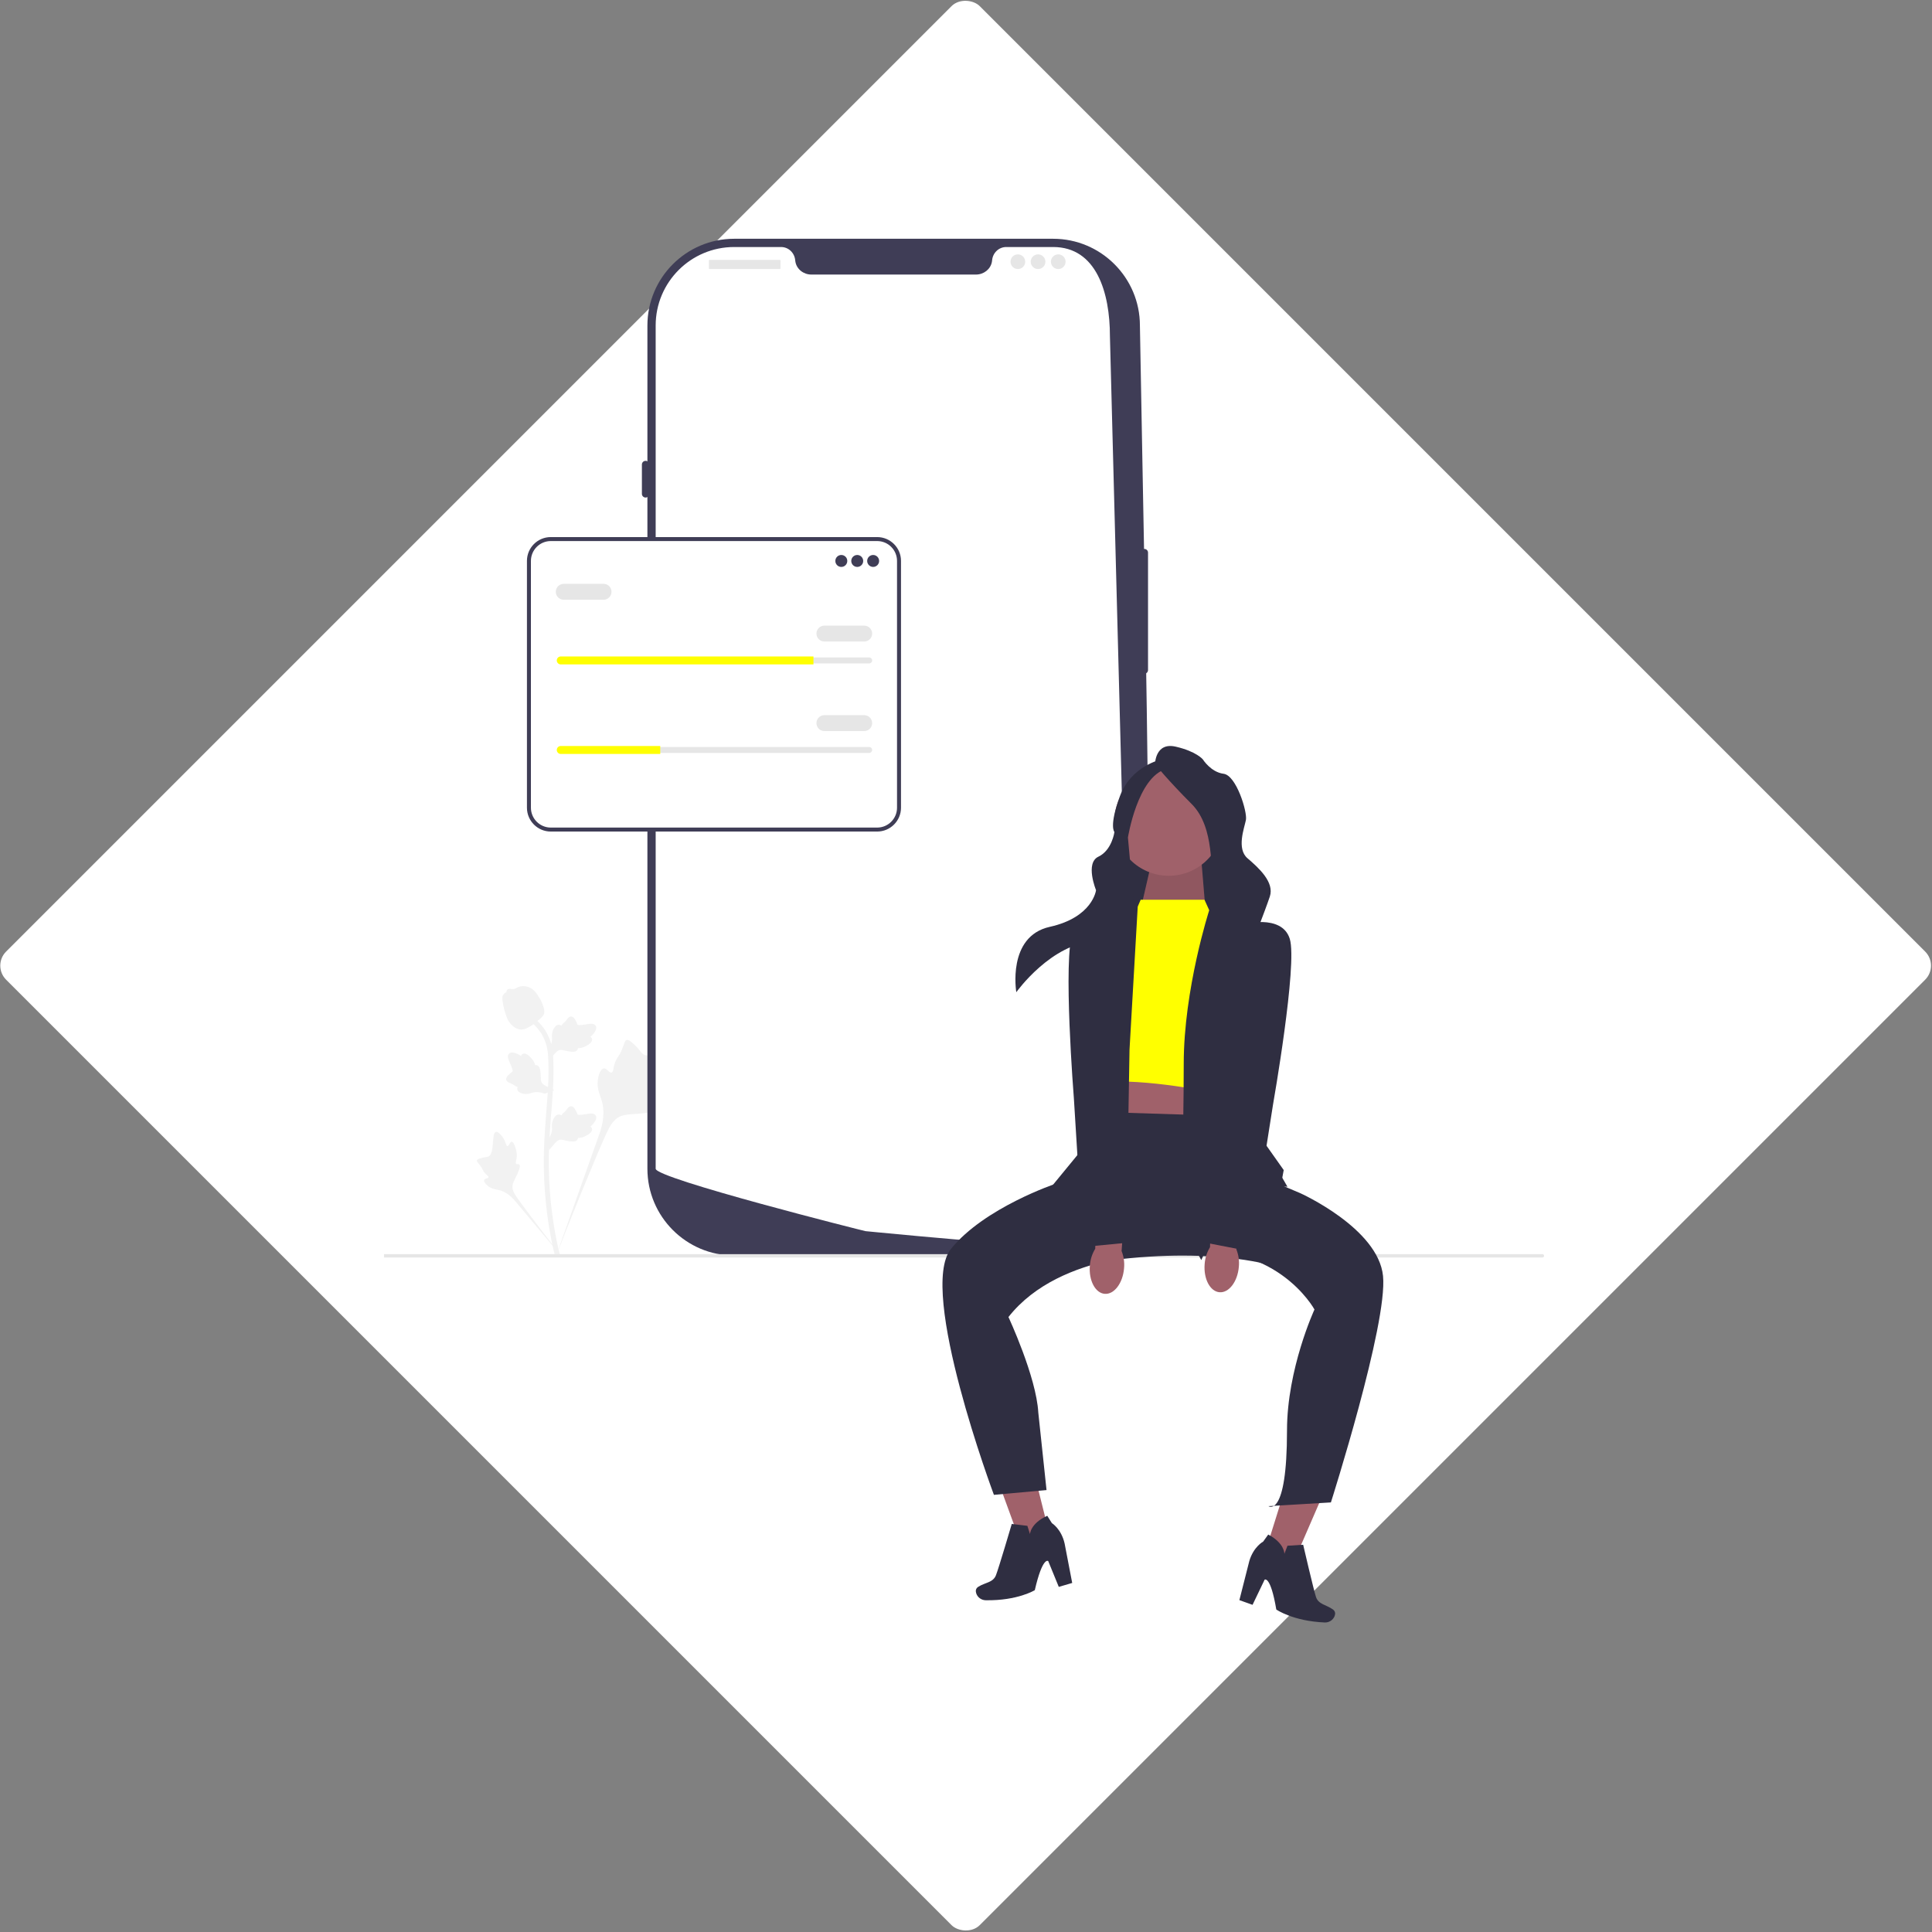 <svg width="971" height="971" viewBox="0 0 971 971" fill="none" xmlns="http://www.w3.org/2000/svg">
<rect x="0" y="0" width="971" height="971" fill="#808080" stroke="none"/>
<rect x="-4" y="485.318" width="692" height="692" rx="10" transform="rotate(-45 -4 485.318)" fill="white"/>
<g clip-path="url(#clip0_0_1)">
<path d="M344.784 540.766C343.94 539.342 340.287 540.866 339.616 539.574C338.947 538.287 342.34 536.325 344.279 531.844C344.629 531.036 346.832 525.944 345.201 524.373C342.109 521.394 327.961 533.685 323.01 529.663C321.924 528.781 321.164 527.018 317.876 524.157C316.568 523.019 315.776 522.505 315.011 522.697C313.925 522.968 313.838 524.422 312.674 527.281C310.927 531.568 309.893 531.309 308.875 534.729C308.12 537.269 308.292 538.745 307.403 539.033C306.145 539.44 304.987 536.746 303.392 536.987C301.765 537.234 300.781 540.37 300.471 542.717C299.887 547.124 301.505 550.031 302.402 553.088C303.377 556.41 303.955 561.463 301.705 568.616L279.427 631.382C284.346 618.502 298.586 583.196 304.57 570.076C306.297 566.289 308.204 562.447 312.121 560.931C315.891 559.471 321.069 560.343 327.671 558.753C328.442 558.567 330.581 558.023 330.851 556.764C331.073 555.724 329.815 555.143 330.008 554.169C330.268 552.862 332.742 552.846 335.784 551.338C337.928 550.274 339.264 549.01 340.413 547.922C340.759 547.595 345.908 542.661 344.784 540.766H344.784Z" fill="#F2F2F2"/>
<path d="M257.139 573.808C256.197 573.812 255.891 576.044 255.063 576.001C254.238 575.958 254.254 573.727 252.615 571.482C252.319 571.077 250.455 568.527 249.214 568.874C246.86 569.532 248.81 580.022 245.407 581.292C244.661 581.57 243.577 581.435 241.224 582.223C240.288 582.537 239.807 582.777 239.68 583.208C239.5 583.819 240.188 584.281 241.255 585.678C242.856 587.772 242.43 588.204 243.816 589.691C244.844 590.794 245.618 591.136 245.503 591.655C245.339 592.39 243.683 592.181 243.342 593.034C242.993 593.903 244.248 595.291 245.311 596.121C247.305 597.678 249.199 597.723 250.958 598.165C252.87 598.645 255.517 599.819 258.378 602.988L282.756 632.031C277.854 625.902 264.635 608.725 259.922 602.003C258.561 600.062 257.226 598.018 257.612 595.658C257.983 593.386 259.905 591.096 261.029 587.397C261.161 586.965 261.511 585.758 260.971 585.263C260.525 584.854 259.876 585.304 259.454 584.928C258.887 584.423 259.593 583.204 259.731 581.276C259.828 579.917 259.593 578.896 259.39 578.019C259.329 577.754 258.393 573.803 257.139 573.808V573.808H257.139Z" fill="#F2F2F2"/>
<path d="M275.939 578.029L275.371 572.96L275.63 572.576C276.831 570.799 277.442 569.064 277.45 567.417C277.451 567.156 277.439 566.894 277.426 566.627C277.377 565.57 277.316 564.256 278.002 562.724C278.386 561.87 279.465 559.892 281.087 560.137C281.524 560.198 281.855 560.399 282.105 560.634C282.142 560.575 282.18 560.516 282.22 560.453C282.726 559.682 283.126 559.351 283.511 559.033C283.808 558.789 284.113 558.536 284.593 557.939C284.804 557.678 284.967 557.447 285.106 557.254C285.525 556.669 286.074 555.972 287.04 555.984C288.073 556.033 288.614 556.887 288.972 557.452C289.612 558.461 289.902 559.187 290.094 559.67C290.164 559.846 290.244 560.044 290.284 560.105C290.617 560.595 293.322 560.137 294.342 559.971C296.631 559.589 298.612 559.258 299.428 560.702C300.013 561.735 299.579 563.1 298.098 564.87C297.637 565.42 297.146 565.839 296.71 566.167C297.071 566.382 297.394 566.713 297.525 567.231C297.834 568.46 296.778 569.691 294.388 570.895C293.795 571.196 292.996 571.597 291.876 571.791C291.349 571.881 290.874 571.903 290.468 571.915C290.459 572.15 290.404 572.405 290.261 572.667C289.841 573.438 288.967 573.805 287.651 573.717C286.202 573.641 285.009 573.364 283.957 573.122C283.038 572.911 282.246 572.733 281.625 572.774C280.472 572.867 279.584 573.79 278.541 574.987L275.939 578.029H275.939H275.939Z" fill="#F2F2F2"/>
<path d="M278.572 547.853L273.814 549.687L273.376 549.534C271.353 548.823 269.52 548.672 267.925 549.082C267.671 549.148 267.421 549.226 267.166 549.305C266.156 549.621 264.9 550.013 263.245 549.739C262.321 549.584 260.135 549.042 259.96 547.41C259.908 546.972 260.018 546.602 260.182 546.299C260.116 546.279 260.05 546.257 259.978 546.234C259.104 545.941 258.683 545.638 258.277 545.345C257.965 545.121 257.644 544.889 256.945 544.577C256.638 544.439 256.374 544.339 256.152 544.254C255.48 543.997 254.666 543.644 254.433 542.705C254.218 541.694 254.907 540.954 255.363 540.464C256.176 539.589 256.805 539.124 257.223 538.816C257.376 538.704 257.547 538.577 257.596 538.522C257.985 538.076 256.856 535.575 256.437 534.632C255.487 532.514 254.665 530.682 255.855 529.526C256.705 528.698 258.136 528.772 260.223 529.755C260.873 530.062 261.402 530.43 261.83 530.769C261.947 530.365 262.184 529.969 262.653 529.71C263.763 529.1 265.221 529.81 266.992 531.816C267.434 532.314 268.025 532.985 268.496 534.019C268.717 534.506 268.859 534.959 268.974 535.349C269.203 535.298 269.463 535.287 269.753 535.359C270.605 535.569 271.182 536.321 271.43 537.617C271.725 539.038 271.76 540.262 271.792 541.341C271.822 542.283 271.85 543.094 272.048 543.685C272.43 544.776 273.548 545.402 274.97 546.107L278.572 547.852L278.572 547.853Z" fill="#F2F2F2"/>
<path d="M275.939 532.922L275.371 527.853L275.63 527.469C276.831 525.692 277.442 523.957 277.45 522.31C277.451 522.049 277.439 521.787 277.426 521.52C277.377 520.463 277.316 519.149 278.002 517.617C278.386 516.763 279.465 514.785 281.087 515.03C281.524 515.091 281.855 515.292 282.105 515.527C282.142 515.468 282.18 515.409 282.22 515.346C282.726 514.575 283.126 514.244 283.511 513.926C283.808 513.682 284.113 513.43 284.593 512.832C284.804 512.571 284.967 512.341 285.106 512.147C285.525 511.562 286.074 510.865 287.04 510.877C288.073 510.926 288.614 511.78 288.972 512.345C289.612 513.354 289.902 514.081 290.094 514.563C290.164 514.739 290.244 514.937 290.284 514.998C290.617 515.488 293.322 515.03 294.342 514.864C296.631 514.482 298.612 514.151 299.428 515.595C300.013 516.628 299.579 517.994 298.098 519.763C297.637 520.314 297.146 520.732 296.71 521.06C297.071 521.275 297.394 521.606 297.525 522.124C297.834 523.353 296.778 524.584 294.388 525.788C293.795 526.089 292.996 526.49 291.876 526.684C291.349 526.774 290.874 526.796 290.468 526.808C290.459 527.043 290.404 527.298 290.261 527.56C289.841 528.331 288.967 528.698 287.651 528.61C286.202 528.534 285.009 528.257 283.957 528.015C283.038 527.804 282.246 527.626 281.625 527.667C280.472 527.76 279.584 528.683 278.541 529.88L275.939 532.922H275.939H275.939Z" fill="#F2F2F2"/>
<path d="M281.124 631.299L280.062 630.633L279.805 629.407L280.062 630.633L278.824 630.775C278.804 630.66 278.737 630.396 278.635 629.983C278.081 627.716 276.391 620.82 274.982 609.959C273.998 602.378 273.441 594.584 273.326 586.789C273.211 578.983 273.581 573.073 273.877 568.323C274.101 564.74 274.372 561.329 274.639 558.005C275.349 549.127 276.018 540.74 275.52 531.456C275.41 529.383 275.179 525.068 272.658 520.477C271.196 517.815 269.182 515.451 266.671 513.454L268.232 511.491C271.004 513.699 273.232 516.317 274.856 519.273C277.65 524.364 277.902 529.065 278.024 531.323C278.53 540.772 277.853 549.239 277.136 558.204C276.872 561.515 276.6 564.911 276.378 568.479C276.084 573.185 275.718 579.044 275.832 586.75C275.945 594.452 276.495 602.15 277.466 609.636C278.858 620.36 280.523 627.154 281.07 629.385C281.362 630.577 281.423 630.827 281.124 631.299V631.299H281.124Z" fill="#F2F2F2"/>
<path d="M262.075 517.436C261.972 517.436 261.868 517.433 261.763 517.426C259.629 517.311 257.653 516.033 255.889 513.63C255.061 512.5 254.638 511.21 253.794 508.638C253.663 508.241 253.027 506.23 252.64 503.462C252.387 501.653 252.418 500.897 252.777 500.229C253.175 499.485 253.818 498.966 254.543 498.617C254.511 498.377 254.536 498.13 254.64 497.877C255.067 496.833 256.203 496.97 256.817 497.036C257.128 497.075 257.516 497.126 257.934 497.104C258.593 497.072 258.946 496.877 259.482 496.583C259.995 496.301 260.632 495.951 261.578 495.758C263.443 495.369 265.006 495.898 265.521 496.071C268.231 496.974 269.567 499.081 271.114 501.521C271.422 502.011 272.481 503.792 273.179 506.235C273.683 507.997 273.612 508.78 273.461 509.362C273.152 510.559 272.424 511.244 270.575 512.756C268.645 514.34 267.676 515.133 266.843 515.615C264.906 516.733 263.69 517.436 262.075 517.436V517.436H262.075Z" fill="#F2F2F2"/>
<path d="M529.298 631.006H368.986C344.941 631.006 325.379 611.444 325.379 587.399V163.607C325.379 139.562 344.941 120 368.986 120H529.298C553.343 120 572.905 139.562 572.905 163.607C575.889 333.789 580.978 524.365 572.905 587.399C572.905 611.444 553.343 631.006 529.298 631.006Z" fill="#3F3D56"/>
<path d="M575.141 275.885C574.123 275.885 573.296 276.712 573.296 277.729V336.762C573.296 337.78 574.123 338.607 575.141 338.607C576.158 338.607 576.985 337.78 576.985 336.762V277.729C576.985 276.712 576.158 275.885 575.141 275.885Z" fill="#3F3D56"/>
<path d="M557.835 168.928L568.755 587.391C568.755 608.32 552.465 625.44 531.868 626.768H531.859C531.554 626.787 531.25 626.805 530.936 626.814C530.392 626.842 529.848 626.851 529.295 626.851C529.295 626.851 527.265 626.704 523.557 626.427C519.812 626.15 514.361 625.735 507.563 625.191C505.525 625.034 503.375 624.859 501.106 624.674C496.587 624.306 491.624 623.9 486.302 623.438C484.18 623.263 481.985 623.07 479.744 622.876C468.288 621.889 455.457 620.736 441.926 619.426C439.638 619.214 437.332 618.993 435.008 618.762C434.399 618.697 329.531 592.335 329.531 587.391V163.607C329.531 141.811 347.194 124.147 368.99 124.147H392.548C396.312 124.147 399.337 127.081 399.66 130.835C399.688 131.084 399.715 131.333 399.762 131.582C400.444 135.354 403.903 137.983 407.74 137.983H490.545C494.382 137.983 497.841 135.354 498.524 131.582C498.57 131.333 498.597 131.084 498.625 130.835C498.948 127.081 501.973 124.147 505.737 124.147H529.295C551.091 124.147 557.835 147.132 557.835 168.928V168.928Z" fill="white"/>
<path d="M324.457 231.61C323.44 231.61 322.612 232.437 322.612 233.454V248.213C322.612 249.23 323.44 250.057 324.457 250.057C325.475 250.057 326.302 249.23 326.302 248.213V233.454C326.302 232.437 325.475 231.61 324.457 231.61Z" fill="#3F3D56"/>
<path d="M324.457 275.885C323.44 275.885 322.612 276.712 322.612 277.729V306.323C322.612 307.341 323.44 308.168 324.457 308.168C325.475 308.168 326.302 307.341 326.302 306.323V277.729C326.302 276.712 325.475 275.885 324.457 275.885Z" fill="#3F3D56"/>
<path d="M324.457 316.47C323.44 316.47 322.612 317.297 322.612 318.315V346.909C322.612 347.926 323.44 348.753 324.457 348.753C325.475 348.753 326.302 347.926 326.302 346.909V318.315C326.302 317.297 325.475 316.47 324.457 316.47Z" fill="#3F3D56"/>
<path d="M391.943 130.608H356.59C356.419 130.608 356.28 130.747 356.28 130.918V134.909C356.28 135.081 356.419 135.22 356.59 135.22H391.943C392.114 135.22 392.253 135.081 392.253 134.909V130.918C392.253 130.747 392.114 130.608 391.943 130.608Z" fill="#E6E6E6"/>
<path d="M511.566 135.22C513.604 135.22 515.256 133.568 515.256 131.53C515.256 129.492 513.604 127.84 511.566 127.84C509.528 127.84 507.876 129.492 507.876 131.53C507.876 133.568 509.528 135.22 511.566 135.22Z" fill="#E6E6E6"/>
<path d="M521.712 135.22C523.75 135.22 525.402 133.568 525.402 131.53C525.402 129.492 523.75 127.84 521.712 127.84C519.675 127.84 518.023 129.492 518.023 131.53C518.023 133.568 519.675 135.22 521.712 135.22Z" fill="#E6E6E6"/>
<path d="M531.859 135.22C533.896 135.22 535.548 133.568 535.548 131.53C535.548 129.492 533.896 127.84 531.859 127.84C529.821 127.84 528.169 129.492 528.169 131.53C528.169 133.568 529.821 135.22 531.859 135.22Z" fill="#E6E6E6"/>
<path d="M776.04 631.16C776.04 631.624 775.664 632 775.2 632H193V630.32H775.2C775.664 630.32 776.04 630.696 776.04 631.16Z" fill="#E6E6E6"/>
<path d="M651.621 729.802L671.389 736.116L646.084 794.51L632.688 790.232L651.621 729.802Z" fill="#A0616A"/>
<path d="M654.959 776.382L647.067 776.87L645.514 780.945C645.514 780.945 645.701 775.611 637.397 771.247L634.845 774.797C634.845 774.797 629.986 777.375 627.878 784.601L622.899 804.206L629.517 806.571L635.582 793.926C635.582 793.926 638.525 791.657 641.451 808.923C641.451 808.923 649.734 814.75 665.759 815.435C667.962 815.529 670.016 814.227 670.78 812.159C671.202 811.018 671.16 809.798 669.88 808.875C666.623 806.526 662.616 806.384 661.385 802.592C660.153 798.8 654.959 776.382 654.959 776.382Z" fill="#2F2E41"/>
<path d="M514.568 719.614L494.464 724.757L516.3 784.534L529.923 781.05L514.568 719.614Z" fill="#A0616A"/>
<path d="M508.504 765.917L516.353 766.867L517.664 771.026C517.664 771.026 517.791 765.691 526.337 761.821L528.676 765.514C528.676 765.514 533.375 768.373 535.055 775.71L538.876 795.574L532.131 797.547L526.818 784.567C526.818 784.567 524.013 782.13 520.079 799.194C520.079 799.194 511.468 804.526 495.431 804.269C493.226 804.234 491.252 802.813 490.611 800.704C490.257 799.54 490.37 798.325 491.702 797.479C495.092 795.325 499.1 795.418 500.551 791.705C502.003 787.992 508.504 765.917 508.504 765.917V765.917Z" fill="#2F2E41"/>
<path d="M564.077 479.839H617.766V400.507H564.077V479.839Z" fill="#2F2E41"/>
<path d="M608.551 535.531L606.949 578.002L554.061 573.995L560.471 532.326L608.551 535.531Z" fill="#A0616A"/>
<path d="M550.054 558.77L626.18 561.174L645.181 588.061L636.366 635.34C636.366 635.34 598.134 624.479 534.829 637.3L538.836 593.227L551.057 581.005L550.054 558.77Z" fill="#2F2E41"/>
<path d="M632.591 590.823L653.426 599.638C653.426 599.638 692.691 617.267 695.095 641.307C697.499 665.347 668.896 755.096 668.896 755.096L637.505 756.973C637.505 756.973 646.835 763.465 646.835 718.928C646.835 687.928 660.638 658.135 660.638 658.135C660.638 658.135 640.604 621.274 589.319 630.088C589.319 630.088 533.279 628.272 506.835 661.928C506.835 661.928 520.835 691.928 521.835 709.928L525.974 748.891L499.53 751.295C499.53 751.295 461.106 648.519 477.934 627.684C494.762 606.85 530.822 594.83 530.822 594.83L632.591 590.823Z" fill="#2F2E41"/>
<path d="M605.715 455.65L603.835 432.928H578.835L573.293 457.001L605.715 455.65Z" fill="#A0616A"/>
<path opacity="0.1" d="M605.715 455.65L603.835 432.928H578.835L573.293 457.001L605.715 455.65Z" fill="black"/>
<path d="M614.725 412.83C614.725 427.923 602.49 440.157 587.398 440.157C572.306 440.157 560.071 427.923 560.071 412.83C560.071 397.738 572.306 385.503 587.398 385.503C602.49 385.503 614.725 397.738 614.725 412.83Z" fill="#A0616A"/>
<path d="M573.293 452.193H605.346L609.353 461.008L613.359 549.955C613.359 549.955 582.909 542.743 556.465 543.545L562.875 462.61L570.889 457.802L573.293 452.193Z" fill="#FFFF00"/>
<path d="M603.743 633.294C603.743 633.294 619.77 597.234 626.18 596.433C632.591 595.631 647.056 596.433 647.056 596.433L643.81 590.823C643.81 590.823 643.008 579.605 634.995 579.605C626.982 579.605 630.187 464.213 630.187 464.213L607.741 457.463C607.741 457.463 594.929 497.068 594.929 534.73C594.929 572.393 593.326 614.062 593.326 614.062L603.743 633.294Z" fill="#2F2E41"/>
<path d="M571.811 455.65L543.643 463.412L546.849 573.995L528.418 596.433C528.418 596.433 552.458 596.433 558.067 616.466C558.067 616.466 564.721 627.419 571.811 626.35C578.902 625.28 574.094 602.843 574.094 602.843L566.882 574.797L567.683 527.518L571.811 455.65Z" fill="#2F2E41"/>
<path d="M580.505 384.08C580.505 384.08 580.505 372.861 590.922 375.265C601.339 377.669 604.545 381.676 604.545 381.676C604.545 381.676 608.551 388.087 614.962 388.888C621.372 389.689 626.982 408.12 626.18 412.127C625.379 416.133 621.372 426.551 626.982 431.359C632.591 436.167 640.604 443.379 638.2 450.59C635.796 457.802 628.584 476.233 628.584 476.233C628.584 476.233 648.7 479.173 647.056 491.726C647.056 491.726 637.399 484.246 624.578 484.246C611.757 484.246 613.359 460.986 613.359 460.986C613.359 460.986 612.558 446.584 610.154 442.577C607.75 438.571 610.955 416.133 598.935 404.113C586.915 392.093 580.505 384.08 580.505 384.08Z" fill="#2F2E41"/>
<path d="M583.71 381.676C583.71 381.676 568.485 384.881 562.875 400.107C557.266 415.332 560.099 418.165 560.099 418.165C560.099 418.165 558.859 427.333 552.053 430.548C545.246 433.762 550.855 447.385 550.855 447.385C550.855 447.385 549.253 461.008 527.617 465.816C505.981 470.624 510.789 498.67 510.789 498.67C510.789 498.67 528.418 473.829 550.855 473.028C573.293 472.226 569.286 447.385 569.286 447.385L566.882 420.941C566.882 420.941 571.69 390.491 586.114 386.484C600.538 382.477 583.71 381.676 583.71 381.676Z" fill="#2F2E41"/>
<path d="M605.448 635.235C604.813 642.69 608.145 649.061 612.889 649.464C617.634 649.868 621.993 644.151 622.628 636.694C622.922 633.718 622.499 630.715 621.395 627.936L623.687 596.315L608.825 595.556L608.143 626.809C606.585 629.362 605.661 632.252 605.448 635.235Z" fill="#A0616A"/>
<path d="M547.752 636.037C547.117 643.492 550.449 649.862 555.193 650.266C559.938 650.669 564.298 644.953 564.932 637.495C565.226 634.519 564.803 631.517 563.699 628.738L565.991 597.116L551.129 596.357L550.448 627.611C548.889 630.164 547.965 633.053 547.752 636.037H547.752Z" fill="#A0616A"/>
<path d="M624.177 464.614C624.177 464.614 644.21 459.004 648.217 471.826C652.224 484.647 639.803 555.164 639.803 555.164L628.184 628.886L603.343 624.078L619.369 525.515L624.177 464.614H624.177Z" fill="#2F2E41"/>
<path d="M563.841 463.565C563.841 463.565 544.427 456.088 539.228 468.474C534.028 480.859 539.732 552.234 539.732 552.234L544.337 626.724L569.521 624.284L562.875 524.647L563.841 463.564V463.565Z" fill="#2F2E41"/>
<path d="M440.858 417.928H276.811C270.207 417.928 264.835 412.555 264.835 405.951V281.904C264.835 275.301 270.207 269.928 276.811 269.928H440.858C447.462 269.928 452.835 275.301 452.835 281.904V405.951C452.835 412.555 447.462 417.928 440.858 417.928Z" fill="white"/>
<path d="M440.858 417.928H276.811C270.207 417.928 264.835 412.555 264.835 405.951V281.904C264.835 275.301 270.207 269.928 276.811 269.928H440.858C447.462 269.928 452.835 275.301 452.835 281.904V405.951C452.835 412.555 447.462 417.928 440.858 417.928ZM276.811 271.928C271.31 271.928 266.835 276.403 266.835 281.904V405.951C266.835 411.452 271.31 415.928 276.811 415.928H440.858C446.359 415.928 450.835 411.452 450.835 405.951V281.904C450.835 276.403 446.359 271.928 440.858 271.928H276.811Z" fill="#3F3D56"/>
<path d="M422.835 284.928C424.492 284.928 425.835 283.585 425.835 281.928C425.835 280.271 424.492 278.928 422.835 278.928C421.178 278.928 419.835 280.271 419.835 281.928C419.835 283.585 421.178 284.928 422.835 284.928Z" fill="#3F3D56"/>
<path d="M430.835 284.928C432.492 284.928 433.835 283.585 433.835 281.928C433.835 280.271 432.492 278.928 430.835 278.928C429.178 278.928 427.835 280.271 427.835 281.928C427.835 283.585 429.178 284.928 430.835 284.928Z" fill="#3F3D56"/>
<path d="M438.835 284.928C440.492 284.928 441.835 283.585 441.835 281.928C441.835 280.271 440.492 278.928 438.835 278.928C437.178 278.928 435.835 280.271 435.835 281.928C435.835 283.585 437.178 284.928 438.835 284.928Z" fill="#3F3D56"/>
<path d="M281.835 330.428C281.008 330.428 280.335 331.101 280.335 331.928C280.335 332.331 280.491 332.704 280.773 332.979C281.058 333.271 281.432 333.428 281.835 333.428H436.835C437.662 333.428 438.335 332.755 438.335 331.928C438.335 331.524 438.179 331.151 437.896 330.876C437.611 330.584 437.238 330.428 436.835 330.428H281.835Z" fill="#E6E6E6"/>
<path d="M408.835 329.928V333.928H281.835C281.285 333.928 280.785 333.708 280.425 333.338C280.055 332.978 279.835 332.478 279.835 331.928C279.835 330.828 280.735 329.928 281.835 329.928H408.835Z" fill="#FFFF00"/>
<path d="M434.335 322.428H414.335C412.129 322.428 410.335 320.634 410.335 318.428C410.335 316.222 412.129 314.428 414.335 314.428H434.335C436.54 314.428 438.335 316.222 438.335 318.428C438.335 320.634 436.54 322.428 434.335 322.428Z" fill="#E6E6E6"/>
<path d="M303.335 301.428H283.335C281.129 301.428 279.335 299.634 279.335 297.428C279.335 295.222 281.129 293.428 283.335 293.428H303.335C305.54 293.428 307.335 295.222 307.335 297.428C307.335 299.634 305.54 301.428 303.335 301.428Z" fill="#E6E6E6"/>
<path d="M281.835 375.428C281.008 375.428 280.335 376.101 280.335 376.928C280.335 377.331 280.491 377.704 280.773 377.98C281.058 378.271 281.432 378.428 281.835 378.428H436.835C437.662 378.428 438.335 377.755 438.335 376.928C438.335 376.524 438.179 376.151 437.896 375.876C437.611 375.584 437.238 375.428 436.835 375.428H281.835Z" fill="#E6E6E6"/>
<path d="M331.835 374.928V378.928H281.835C281.285 378.928 280.785 378.708 280.425 378.338C280.055 377.978 279.835 377.478 279.835 376.928C279.835 375.828 280.735 374.928 281.835 374.928H331.835Z" fill="#FFFF00"/>
<path d="M434.335 367.428H414.335C412.129 367.428 410.335 365.634 410.335 363.428C410.335 361.222 412.129 359.428 414.335 359.428H434.335C436.54 359.428 438.335 361.222 438.335 363.428C438.335 365.634 436.54 367.428 434.335 367.428Z" fill="#E6E6E6"/>
</g>
<defs>
<clipPath id="clip0_0_1">
<rect width="583.04" height="695.439" fill="white" transform="translate(193 120)"/>
</clipPath>
</defs>
</svg>
